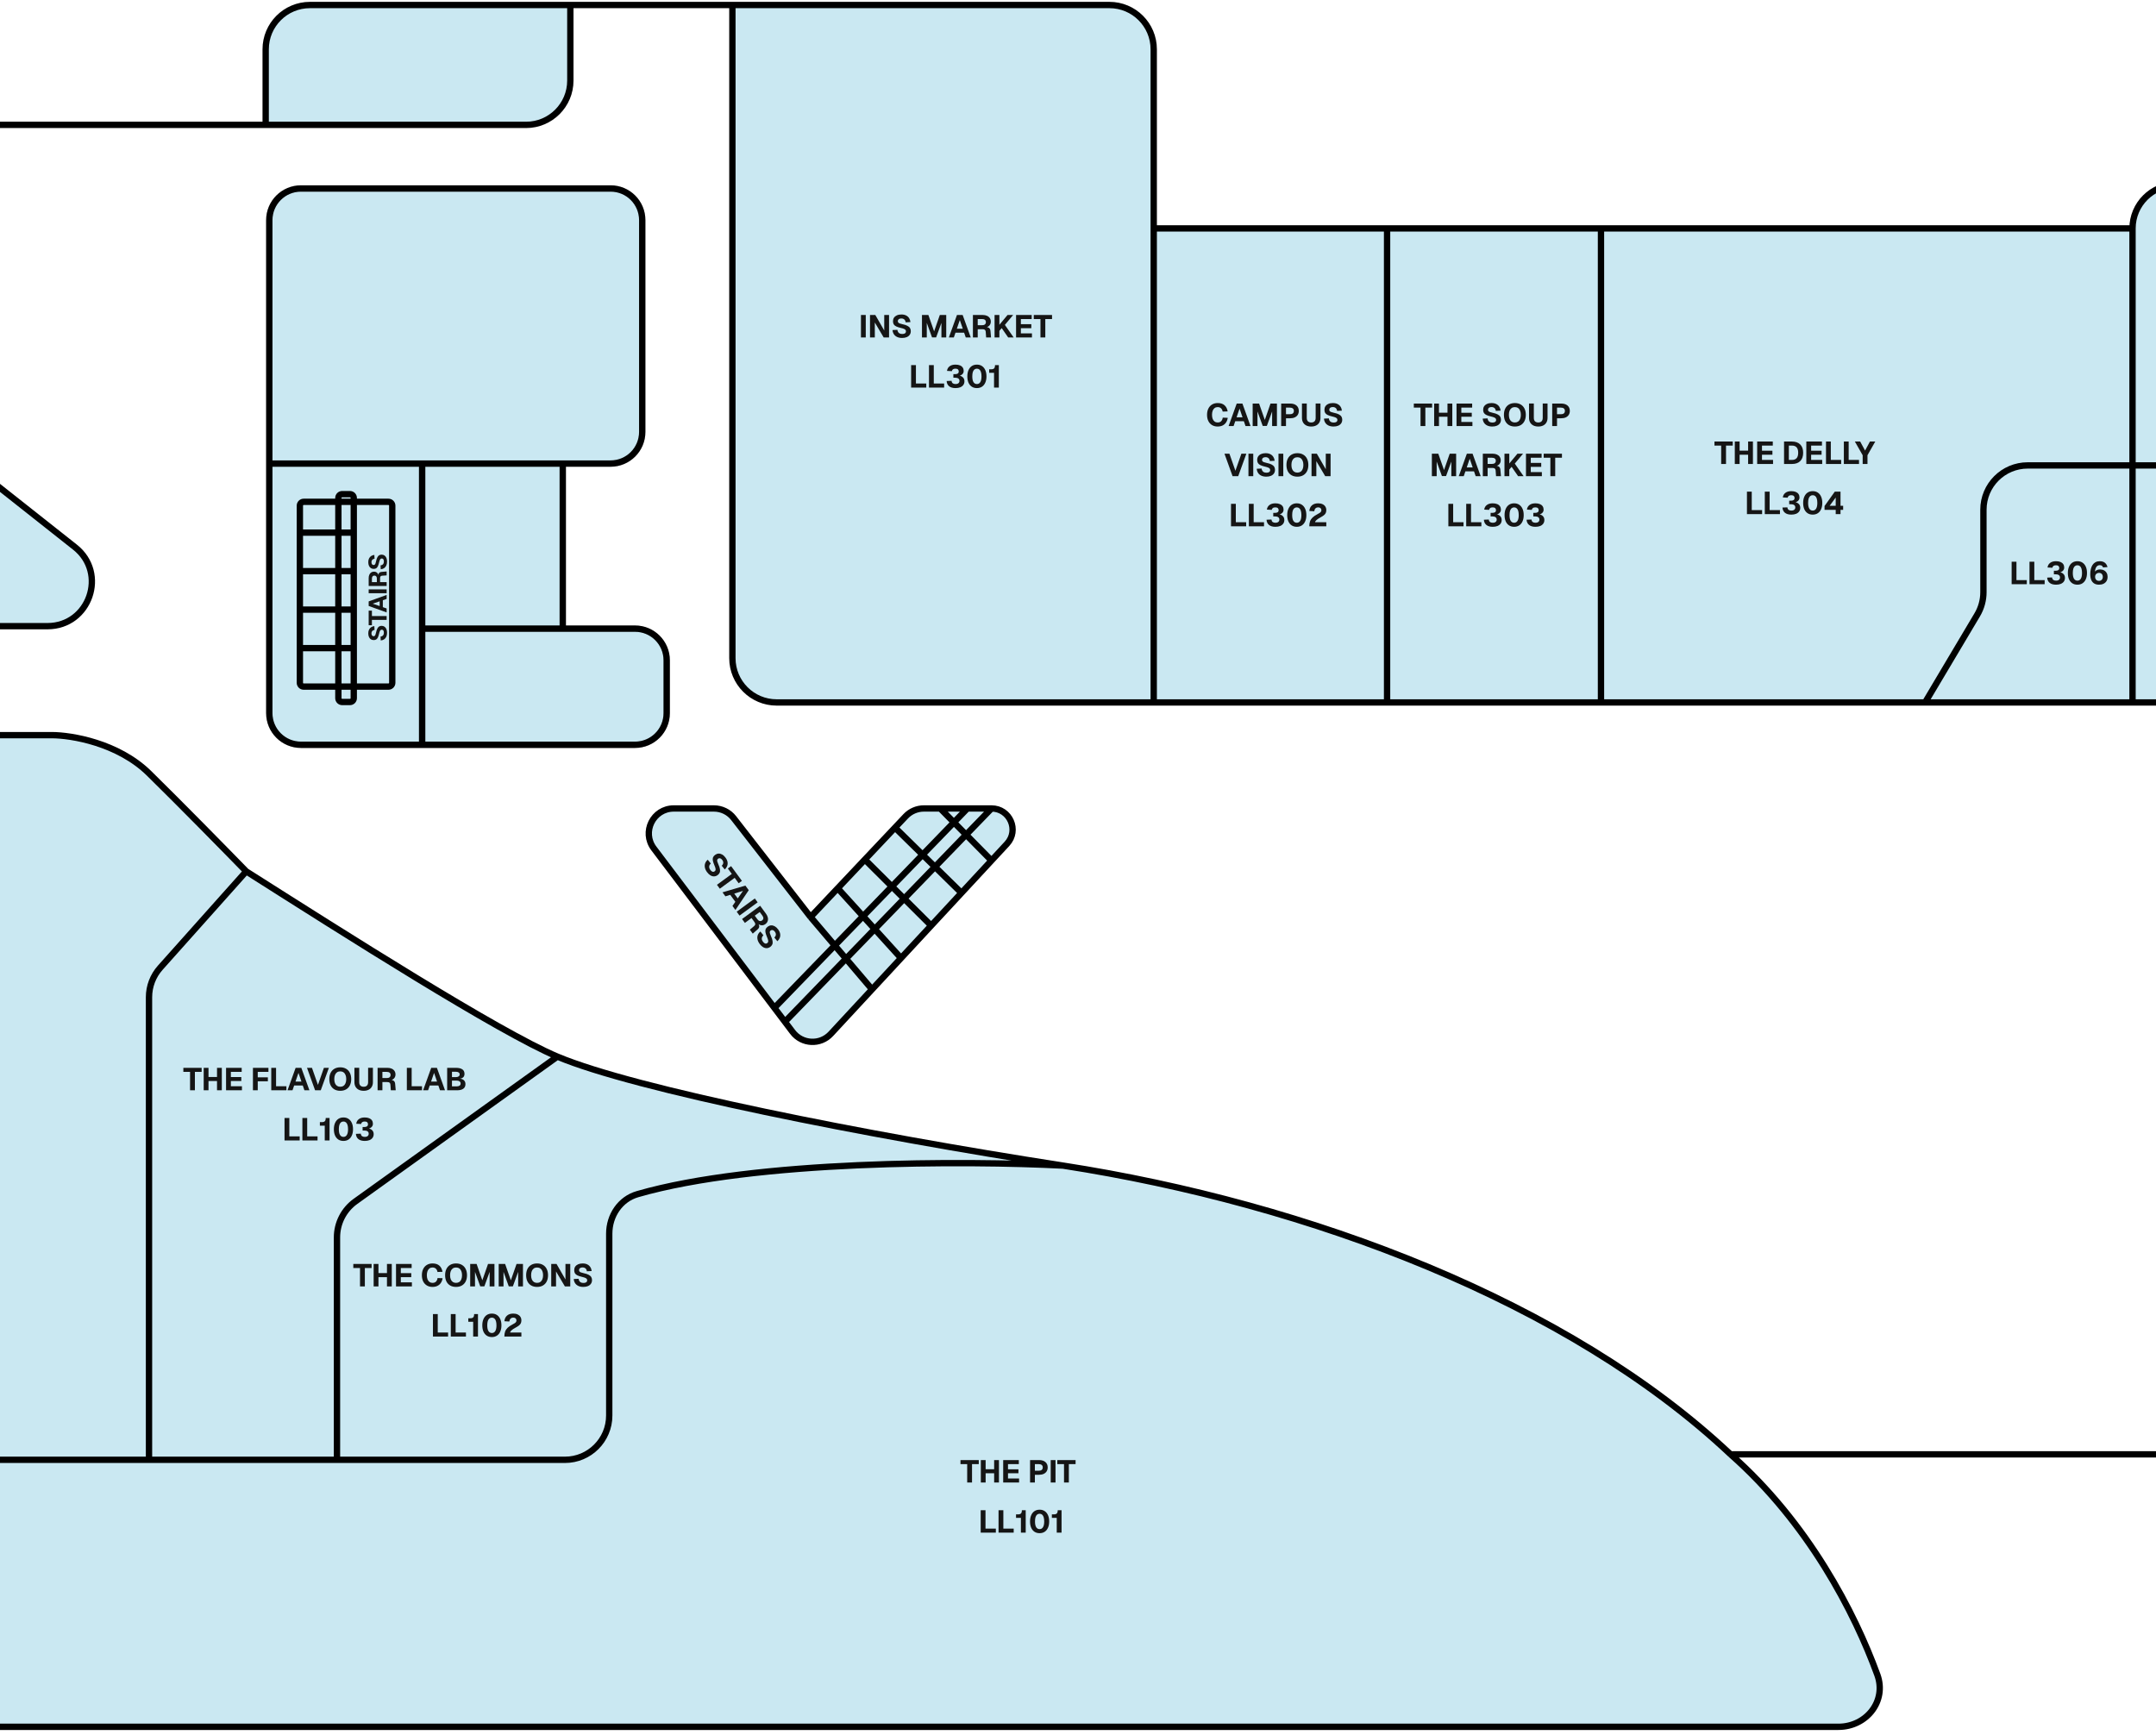 <svg width="430" height="346" viewBox="0 0 430 346" fill="none" xmlns="http://www.w3.org/2000/svg">
<path d="M366.654 344.43H-64.874C-69.752 344.43 -73.707 340.475 -73.707 335.597V307.478V146.632V124.895V57.282C-73.707 49.899 -65.187 45.774 -59.396 50.353L14.952 109.133C21.522 114.328 17.849 124.895 9.474 124.895H-73.707V146.632H10.325C14.204 146.632 23.512 148.153 29.718 154.239C35.923 160.325 45.231 169.817 49.11 173.802L49.929 174.322C69.365 186.667 99.692 205.931 111.164 210.753C126.678 217.274 172.503 226.372 212.003 232.489C261.13 240.097 312.842 259.659 345.163 290.089H440.722C442.478 290.089 444.194 290.613 445.652 291.593L482.2 316.173C487.372 237.923 593.382 217.274 642.509 270.527V205.319H608.896H575.077C574.476 205.319 573.99 204.832 573.99 204.232H546.624C541.746 204.232 537.791 200.277 537.791 195.399V190.242C537.791 185.364 541.746 181.409 546.624 181.409H573.99C573.99 178.408 576.423 175.975 579.424 175.975H608.896H654.144V140.111H527.449H499.007H461.515H425.317H383.947H319.306H276.644H230.103H154.903C150.025 140.111 146.07 136.156 146.07 131.278V1H113.75V16.077C113.75 20.955 109.795 24.91 104.917 24.91H52.988V9.833C52.988 4.955 56.943 1 61.821 1H113.75H146.07H221.27C226.148 1 230.103 4.955 230.103 9.833V45.559H276.644H319.306H425.317C425.317 40.757 429.209 36.864 434.011 36.864H490.174C495.052 36.864 499.007 40.819 499.007 45.698V46.646H527.449H645.311C650.189 46.646 654.144 50.6 654.144 55.479V140.111V175.975H671.167C676.045 175.975 680 179.93 680 184.808V196.486C680 201.364 676.045 205.319 671.167 205.319H642.509V270.527V307.34C642.509 312.218 638.554 316.173 633.676 316.173H482.2L445.652 291.593C444.194 290.613 442.478 290.089 440.722 290.089H345.163C360.667 303.775 369.877 321.572 374.424 334.052C376.339 339.306 372.246 344.43 366.654 344.43Z" fill="#CAE8F2"/>
<path d="M-75 24.91H52.988M345.163 290.089C360.667 303.775 369.877 321.572 374.424 334.052C376.339 339.306 372.246 344.43 366.654 344.43H-64.874C-69.752 344.43 -73.707 340.475 -73.707 335.597V307.478M345.163 290.089H440.722C442.478 290.089 444.194 290.613 445.652 291.593L482.2 316.173M345.163 290.089C312.842 259.659 261.13 240.097 212.003 232.489M52.988 24.91V9.833C52.988 4.955 56.943 1 61.821 1H113.75M52.988 24.91H104.917C109.795 24.91 113.75 20.955 113.75 16.077V1M230.103 45.559V9.833C230.103 4.955 226.148 1 221.27 1H146.07M230.103 45.559V140.111M230.103 45.559H276.644M425.317 45.559H319.306M425.317 45.559V92.835M425.317 45.559C425.317 40.757 429.209 36.864 434.011 36.864H490.174C495.052 36.864 499.007 40.819 499.007 45.698V46.646M499.007 46.646H527.449M499.007 46.646V95.552M654.144 175.975H671.167C676.045 175.975 680 179.93 680 184.808V196.486C680 201.364 676.045 205.319 671.167 205.319H642.509M654.144 175.975V140.111M654.144 175.975H608.896M642.509 205.319V270.527M642.509 205.319H608.896M482.2 316.173H633.676C638.554 316.173 642.509 312.218 642.509 307.34V270.527M482.2 316.173C487.372 237.923 593.382 217.274 642.509 270.527M113.75 1H146.07M-73.707 146.632H10.325C14.204 146.632 23.512 148.153 29.718 154.239C35.923 160.325 45.231 169.817 49.11 173.802M-73.707 146.632V307.478M-73.707 146.632V124.895M49.11 173.802C68.502 186.119 99.529 205.862 111.164 210.753M49.11 173.802L31.959 193.025C30.515 194.643 29.718 196.736 29.718 198.905V291.176M111.164 210.753C126.678 217.274 172.503 226.372 212.003 232.489M111.164 210.753L70.895 239.627C68.581 241.286 67.209 243.959 67.209 246.806V291.176M212.003 232.489C192.567 231.489 150.639 231.409 127.155 238.183C123.685 239.184 121.507 242.464 121.507 246.075V282.343C121.507 287.222 117.552 291.176 112.674 291.176H67.209M-73.707 307.478H-40.488C-35.987 307.478 -32.337 303.829 -32.337 299.327C-32.337 294.826 -28.688 291.176 -24.186 291.176H29.718M29.718 291.176H67.209M-73.707 124.895H9.474C17.849 124.895 21.522 114.328 14.952 109.133L-59.396 50.353C-65.187 45.774 -73.707 49.899 -73.707 57.282V124.895ZM146.07 1V131.278C146.07 136.156 150.025 140.111 154.903 140.111H230.103M654.144 140.111V55.479C654.144 50.6 650.189 46.646 645.311 46.646H527.449M654.144 140.111H527.449M230.103 140.111H276.644M276.644 45.559V140.111M276.644 45.559H319.306M276.644 140.111H319.306M319.306 45.559V140.111M319.306 140.111H383.947M425.317 140.111V92.835M425.317 140.111H383.947M425.317 140.111H461.515M425.317 92.835H404.415C399.537 92.835 395.582 96.79 395.582 101.668V118.12C395.582 119.709 395.153 121.269 394.341 122.635L383.947 140.111M425.317 92.835H461.515M461.515 92.835V88.083C461.515 83.204 465.47 79.25 470.348 79.25H499.007M461.515 92.835V140.111M499.007 140.111H461.515M499.007 140.111H527.449M499.007 140.111V95.552M527.449 46.646V95.552M527.449 140.111V95.552M499.007 95.552H527.449M573.99 181.409H546.624C541.746 181.409 537.791 185.364 537.791 190.242V195.399C537.791 200.277 541.746 204.232 546.624 204.232H573.99M573.99 181.409V204.232M573.99 181.409C573.99 178.408 576.423 175.975 579.424 175.975H608.896M573.99 204.232C573.99 204.832 574.476 205.319 575.077 205.319H608.896M608.896 175.975V205.319M669.658 186.982V193.225C669.658 198.104 665.703 202.058 660.824 202.058H625.485C620.607 202.058 616.652 198.104 616.652 193.225V186.982C616.652 182.104 620.607 178.149 625.485 178.149H660.824C665.703 178.149 669.658 182.104 669.658 186.982Z" stroke="black" stroke-width="1.262"/>
<path d="M71.802 256.588V252.916H70.464V252.108H74.111V252.916H72.767V256.588H71.802ZM74.522 256.588V252.108H75.481V254.234L75.058 253.931H77.607L77.178 254.234V252.108H78.137V256.588H77.178V254.436L77.607 254.739H75.058L75.481 254.436V256.588H74.522ZM78.983 256.588V252.108H82.099V252.916H79.942V253.944H82.024V254.739H79.942V255.78H82.15V256.588H78.983ZM86.242 256.689C85.834 256.689 85.47 256.596 85.151 256.411C84.835 256.226 84.587 255.959 84.406 255.61C84.23 255.261 84.141 254.842 84.141 254.354C84.141 253.879 84.227 253.467 84.4 253.118C84.572 252.764 84.818 252.491 85.138 252.297C85.458 252.104 85.832 252.007 86.261 252.007C86.846 252.007 87.3 252.152 87.624 252.442C87.952 252.728 88.162 253.139 88.255 253.673L87.258 253.711C87.207 253.429 87.098 253.21 86.93 253.054C86.762 252.895 86.539 252.815 86.261 252.815C86.021 252.815 85.817 252.878 85.649 253.004C85.481 253.13 85.353 253.309 85.264 253.54C85.176 253.772 85.132 254.043 85.132 254.354C85.132 254.67 85.176 254.943 85.264 255.174C85.357 255.401 85.487 255.576 85.655 255.698C85.824 255.82 86.023 255.881 86.255 255.881C86.558 255.881 86.791 255.797 86.955 255.629C87.123 255.456 87.228 255.219 87.271 254.916L88.274 254.954C88.215 255.319 88.099 255.631 87.927 255.887C87.754 256.144 87.527 256.342 87.245 256.48C86.968 256.619 86.633 256.689 86.242 256.689ZM90.958 256.689C90.503 256.689 90.112 256.594 89.784 256.405C89.46 256.215 89.21 255.946 89.033 255.597C88.861 255.248 88.775 254.834 88.775 254.354C88.775 253.875 88.861 253.46 89.033 253.111C89.21 252.758 89.46 252.487 89.784 252.297C90.112 252.104 90.503 252.007 90.958 252.007C91.412 252.007 91.801 252.104 92.125 252.297C92.453 252.487 92.703 252.758 92.876 253.111C93.052 253.46 93.141 253.875 93.141 254.354C93.141 254.834 93.052 255.248 92.876 255.597C92.703 255.946 92.453 256.215 92.125 256.405C91.801 256.594 91.412 256.689 90.958 256.689ZM90.951 255.881C91.204 255.881 91.418 255.822 91.595 255.704C91.776 255.582 91.912 255.408 92.005 255.181C92.102 254.954 92.15 254.678 92.15 254.354C92.15 254.03 92.102 253.755 92.005 253.528C91.912 253.296 91.776 253.12 91.595 252.998C91.418 252.876 91.204 252.815 90.951 252.815C90.703 252.815 90.491 252.876 90.314 252.998C90.137 253.12 90.001 253.296 89.904 253.528C89.811 253.755 89.765 254.03 89.765 254.354C89.765 254.678 89.811 254.954 89.904 255.181C90.001 255.408 90.137 255.582 90.314 255.704C90.495 255.822 90.707 255.881 90.951 255.881ZM93.776 256.588V252.108H95.057L96.199 255.37L97.335 252.108H98.615V256.588H97.656V253.685L96.603 256.575H95.783L94.735 253.685V256.588H93.776ZM99.463 256.588V252.108H100.744L101.886 255.37L103.022 252.108H104.303V256.588H103.344V253.685L102.29 256.575H101.47L100.422 253.685V256.588H99.463ZM107.119 256.689C106.665 256.689 106.274 256.594 105.946 256.405C105.622 256.215 105.371 255.946 105.195 255.597C105.022 255.248 104.936 254.834 104.936 254.354C104.936 253.875 105.022 253.46 105.195 253.111C105.371 252.758 105.622 252.487 105.946 252.297C106.274 252.104 106.665 252.007 107.119 252.007C107.573 252.007 107.962 252.104 108.286 252.297C108.614 252.487 108.865 252.758 109.037 253.111C109.214 253.46 109.302 253.875 109.302 254.354C109.302 254.834 109.214 255.248 109.037 255.597C108.865 255.946 108.614 256.215 108.286 256.405C107.962 256.594 107.573 256.689 107.119 256.689ZM107.113 255.881C107.365 255.881 107.58 255.822 107.756 255.704C107.937 255.582 108.074 255.408 108.166 255.181C108.263 254.954 108.312 254.678 108.312 254.354C108.312 254.03 108.263 253.755 108.166 253.528C108.074 253.296 107.937 253.12 107.756 252.998C107.58 252.876 107.365 252.815 107.113 252.815C106.865 252.815 106.652 252.876 106.476 252.998C106.299 253.12 106.162 253.296 106.065 253.528C105.973 253.755 105.927 254.03 105.927 254.354C105.927 254.678 105.973 254.954 106.065 255.181C106.162 255.408 106.299 255.582 106.476 255.704C106.656 255.822 106.869 255.881 107.113 255.881ZM109.938 256.588V252.108H110.998L112.777 255.2V252.108H113.736V256.588H112.663L110.897 253.603V256.588H109.938ZM116.344 256.689C115.957 256.689 115.625 256.623 115.347 256.493C115.07 256.363 114.853 256.18 114.697 255.944C114.542 255.709 114.453 255.431 114.432 255.111L115.398 255.067C115.423 255.244 115.473 255.395 115.549 255.521C115.629 255.643 115.734 255.736 115.865 255.799C115.999 255.862 116.163 255.894 116.357 255.894C116.517 255.894 116.651 255.875 116.76 255.837C116.874 255.799 116.96 255.742 117.019 255.666C117.078 255.587 117.108 255.49 117.108 255.376C117.108 255.271 117.082 255.181 117.032 255.105C116.981 255.025 116.885 254.954 116.742 254.89C116.599 254.823 116.388 254.758 116.111 254.695C115.728 254.607 115.419 254.508 115.183 254.398C114.952 254.289 114.784 254.152 114.678 253.988C114.573 253.82 114.521 253.61 114.521 253.357C114.521 253.088 114.586 252.853 114.716 252.651C114.851 252.449 115.044 252.291 115.297 252.177C115.549 252.064 115.85 252.007 116.199 252.007C116.569 252.007 116.882 252.072 117.139 252.203C117.396 252.333 117.595 252.512 117.738 252.739C117.886 252.966 117.974 253.227 118.003 253.521L117.044 253.572C117.032 253.416 116.99 253.282 116.918 253.168C116.847 253.05 116.75 252.96 116.628 252.897C116.506 252.834 116.359 252.802 116.186 252.802C115.968 252.802 115.795 252.85 115.669 252.947C115.547 253.044 115.486 253.17 115.486 253.326C115.486 253.435 115.513 253.528 115.568 253.603C115.627 253.675 115.722 253.738 115.852 253.793C115.987 253.847 116.176 253.9 116.42 253.95C116.836 254.034 117.164 254.142 117.404 254.272C117.648 254.398 117.82 254.55 117.921 254.726C118.022 254.903 118.073 255.105 118.073 255.332C118.073 255.61 118.001 255.852 117.858 256.058C117.72 256.26 117.52 256.415 117.259 256.525C117.002 256.634 116.697 256.689 116.344 256.689ZM86.349 266.588V262.108H87.308V266.329L86.778 265.78H89.371V266.588H86.349ZM89.91 266.588V262.108H90.869V266.329L90.339 265.78H92.932V266.588H89.91ZM94.37 266.588V263.641H93.398V262.941H93.783C93.968 262.941 94.117 262.916 94.231 262.865C94.349 262.81 94.433 262.724 94.483 262.606C94.538 262.484 94.565 262.318 94.565 262.108H95.329V266.588H94.37ZM98.102 266.689C97.707 266.689 97.366 266.596 97.08 266.411C96.794 266.222 96.573 265.953 96.418 265.603C96.266 265.254 96.191 264.838 96.191 264.354C96.191 263.87 96.268 263.454 96.424 263.105C96.58 262.752 96.798 262.48 97.08 262.291C97.366 262.102 97.707 262.007 98.102 262.007C98.493 262.007 98.83 262.102 99.112 262.291C99.398 262.48 99.619 262.752 99.774 263.105C99.93 263.454 100.008 263.87 100.008 264.354C100.008 264.834 99.93 265.248 99.774 265.597C99.623 265.946 99.404 266.215 99.118 266.405C98.832 266.594 98.493 266.689 98.102 266.689ZM98.102 265.881C98.397 265.881 98.622 265.753 98.777 265.496C98.937 265.24 99.017 264.859 99.017 264.354C99.017 264.013 98.981 263.73 98.91 263.502C98.843 263.275 98.74 263.105 98.601 262.991C98.466 262.874 98.3 262.815 98.102 262.815C97.9 262.815 97.73 262.874 97.591 262.991C97.457 263.105 97.354 263.275 97.282 263.502C97.215 263.73 97.181 264.013 97.181 264.354C97.181 264.859 97.259 265.24 97.415 265.496C97.575 265.753 97.804 265.881 98.102 265.881ZM100.592 266.588C100.592 266.205 100.642 265.873 100.743 265.591C100.848 265.309 101.016 265.057 101.248 264.834C101.483 264.611 101.795 264.398 102.181 264.196C102.388 264.091 102.55 263.999 102.667 263.919C102.789 263.835 102.876 263.751 102.926 263.666C102.976 263.582 103.002 263.483 103.002 263.37C103.002 263.261 102.976 263.166 102.926 263.086C102.88 263.002 102.81 262.937 102.718 262.89C102.625 262.84 102.51 262.815 102.371 262.815C102.144 262.815 101.963 262.882 101.828 263.017C101.698 263.147 101.616 263.338 101.582 263.591L100.598 263.534C100.64 263.059 100.812 262.686 101.115 262.417C101.422 262.144 101.837 262.007 102.358 262.007C102.703 262.007 102.995 262.064 103.235 262.177C103.479 262.291 103.664 262.449 103.79 262.651C103.921 262.853 103.986 263.088 103.986 263.357C103.986 263.593 103.946 263.791 103.866 263.95C103.79 264.11 103.666 264.257 103.494 264.392C103.321 264.527 103.094 264.67 102.812 264.821C102.451 265.015 102.184 265.193 102.011 265.357C101.839 265.517 101.746 265.658 101.734 265.78H103.986V266.588H100.592Z" fill="#151515"/>
<path d="M37.906 217.47V213.798H36.569V212.99H40.215V213.798H38.871V217.47H37.906ZM40.626 217.47V212.99H41.585V215.116L41.162 214.813H43.711L43.282 215.116V212.99H44.241V217.47H43.282V215.318L43.711 215.621H41.162L41.585 215.318V217.47H40.626ZM45.087 217.47V212.99H48.204V213.798H46.046V214.826H48.128V215.621H46.046V216.662H48.254V217.47H45.087ZM50.447 217.47V212.99H53.539V213.798H50.876L51.406 213.249V215.299L50.876 214.883H53.425V215.678H50.876L51.406 215.261V217.47H50.447ZM54.101 217.47V212.99H55.06V217.211L54.53 216.662H57.123V217.47H54.101ZM57.346 217.47L58.961 212.99H60.097L61.712 217.47H60.715L60.387 216.517H58.665L58.337 217.47H57.346ZM58.936 215.728H60.122L59.529 214L58.936 215.728ZM62.843 217.47L61.228 212.99H62.218L63.411 216.391L64.603 212.99H65.594L63.972 217.47H62.843ZM67.863 217.571C67.409 217.571 67.017 217.476 66.689 217.287C66.365 217.097 66.115 216.828 65.939 216.479C65.766 216.13 65.68 215.716 65.68 215.236C65.68 214.757 65.766 214.342 65.939 213.993C66.115 213.64 66.365 213.369 66.689 213.179C67.017 212.986 67.409 212.889 67.863 212.889C68.317 212.889 68.706 212.986 69.03 213.179C69.358 213.369 69.609 213.64 69.781 213.993C69.958 214.342 70.046 214.757 70.046 215.236C70.046 215.716 69.958 216.13 69.781 216.479C69.609 216.828 69.358 217.097 69.03 217.287C68.706 217.476 68.317 217.571 67.863 217.571ZM67.857 216.763C68.109 216.763 68.323 216.704 68.5 216.586C68.681 216.464 68.818 216.29 68.91 216.063C69.007 215.836 69.055 215.56 69.055 215.236C69.055 214.912 69.007 214.637 68.91 214.41C68.818 214.178 68.681 214.002 68.5 213.88C68.323 213.758 68.109 213.697 67.857 213.697C67.608 213.697 67.396 213.758 67.219 213.88C67.043 214.002 66.906 214.178 66.809 214.41C66.717 214.637 66.67 214.912 66.67 215.236C66.67 215.56 66.717 215.836 66.809 216.063C66.906 216.29 67.043 216.464 67.219 216.586C67.4 216.704 67.613 216.763 67.857 216.763ZM72.534 217.571C72.156 217.571 71.828 217.501 71.55 217.362C71.276 217.224 71.064 217.026 70.913 216.769C70.761 216.509 70.686 216.204 70.686 215.855V212.984H71.644V215.855C71.644 216.145 71.72 216.37 71.872 216.53C72.027 216.685 72.248 216.763 72.534 216.763C72.82 216.763 73.039 216.685 73.19 216.53C73.342 216.37 73.417 216.145 73.417 215.855V212.984H74.376V215.855C74.376 216.204 74.301 216.509 74.149 216.769C74.002 217.026 73.79 217.224 73.512 217.362C73.234 217.501 72.909 217.571 72.534 217.571ZM75.309 217.47V212.99H77.271C77.599 212.99 77.883 213.045 78.123 213.154C78.367 213.264 78.554 213.419 78.684 213.621C78.815 213.819 78.88 214.054 78.88 214.328C78.88 214.534 78.836 214.717 78.747 214.877C78.663 215.036 78.546 215.167 78.394 215.268C78.247 215.369 78.076 215.432 77.883 215.457L77.864 215.4C78.163 215.4 78.39 215.465 78.546 215.596C78.701 215.722 78.789 215.918 78.811 216.183L78.924 217.47H77.946L77.864 216.334C77.851 216.162 77.797 216.035 77.7 215.955C77.608 215.871 77.448 215.829 77.221 215.829H76.268V217.47H75.309ZM76.268 215.028H77.164C77.395 215.028 77.574 214.975 77.7 214.87C77.83 214.761 77.896 214.607 77.896 214.41C77.896 214.208 77.83 214.056 77.7 213.955C77.57 213.85 77.38 213.798 77.132 213.798H76.268V215.028ZM81.144 217.47V212.99H82.103V217.211L81.573 216.662H84.166V217.47H81.144ZM84.389 217.47L86.004 212.99H87.14L88.755 217.47H87.758L87.43 216.517H85.707L85.379 217.47H84.389ZM85.979 215.728H87.165L86.572 214L85.979 215.728ZM89.184 217.47V212.99H90.926C91.481 212.99 91.906 213.089 92.2 213.287C92.495 213.48 92.642 213.787 92.642 214.208C92.642 214.393 92.604 214.555 92.528 214.694C92.453 214.828 92.341 214.935 92.194 215.015C92.051 215.095 91.876 215.144 91.67 215.161V215.148C92.045 215.173 92.331 215.282 92.528 215.476C92.73 215.665 92.831 215.918 92.831 216.233C92.831 216.65 92.684 216.961 92.389 217.167C92.099 217.369 91.683 217.47 91.14 217.47H89.184ZM90.143 216.687H91.096C91.328 216.687 91.513 216.641 91.651 216.549C91.794 216.452 91.866 216.309 91.866 216.12C91.866 215.93 91.794 215.787 91.651 215.69C91.513 215.59 91.328 215.539 91.096 215.539H90.143V216.687ZM90.143 214.845H90.9C91.136 214.845 91.323 214.799 91.462 214.706C91.605 214.614 91.677 214.481 91.677 214.309C91.677 214.124 91.607 213.989 91.468 213.905C91.334 213.817 91.144 213.772 90.9 213.772H90.143V214.845ZM56.747 227.47V222.99H57.706V227.211L57.176 226.662H59.77V227.47H56.747ZM60.309 227.47V222.99H61.268V227.211L60.738 226.662H63.331V227.47H60.309ZM64.769 227.47V224.523H63.797V223.823H64.182C64.367 223.823 64.516 223.798 64.63 223.747C64.748 223.693 64.832 223.606 64.882 223.489C64.937 223.367 64.964 223.2 64.964 222.99H65.728V227.47H64.769ZM68.501 227.571C68.106 227.571 67.765 227.478 67.479 227.293C67.193 227.104 66.972 226.835 66.817 226.485C66.665 226.136 66.589 225.72 66.589 225.236C66.589 224.753 66.667 224.336 66.823 223.987C66.978 223.634 67.197 223.362 67.479 223.173C67.765 222.984 68.106 222.889 68.501 222.889C68.892 222.889 69.229 222.984 69.511 223.173C69.797 223.362 70.017 223.634 70.173 223.987C70.329 224.336 70.407 224.753 70.407 225.236C70.407 225.716 70.329 226.13 70.173 226.479C70.022 226.828 69.803 227.097 69.517 227.287C69.231 227.476 68.892 227.571 68.501 227.571ZM68.501 226.763C68.796 226.763 69.021 226.635 69.176 226.378C69.336 226.122 69.416 225.741 69.416 225.236C69.416 224.896 69.38 224.612 69.309 224.384C69.241 224.157 69.138 223.987 69 223.873C68.865 223.756 68.699 223.697 68.501 223.697C68.299 223.697 68.129 223.756 67.99 223.873C67.856 223.987 67.752 224.157 67.681 224.384C67.614 224.612 67.58 224.896 67.58 225.236C67.58 225.741 67.658 226.122 67.813 226.378C67.973 226.635 68.203 226.763 68.501 226.763ZM72.749 227.571C72.194 227.571 71.764 227.444 71.462 227.192C71.163 226.936 71.003 226.591 70.982 226.157L71.96 226.12C71.981 226.342 72.059 226.507 72.194 226.612C72.332 226.713 72.517 226.763 72.749 226.763C72.9 226.763 73.035 226.742 73.153 226.7C73.27 226.654 73.363 226.584 73.43 226.492C73.502 226.399 73.537 226.284 73.537 226.145C73.537 225.93 73.464 225.77 73.317 225.665C73.169 225.556 72.969 225.501 72.717 225.501H72.32V224.788H72.717C72.911 224.788 73.07 224.748 73.197 224.668C73.327 224.584 73.392 224.443 73.392 224.246C73.392 224.077 73.34 223.945 73.234 223.848C73.129 223.747 72.963 223.697 72.736 223.697C72.509 223.697 72.339 223.743 72.225 223.836C72.112 223.928 72.042 224.048 72.017 224.195L71.052 224.145C71.094 223.766 71.26 223.463 71.55 223.236C71.844 223.005 72.24 222.889 72.736 222.889C73.089 222.889 73.388 222.94 73.632 223.041C73.876 223.142 74.061 223.287 74.187 223.476C74.313 223.665 74.376 223.888 74.376 224.145C74.376 224.41 74.288 224.628 74.112 224.801C73.939 224.973 73.689 225.091 73.361 225.154V225.047C73.735 225.102 74.023 225.23 74.225 225.432C74.427 225.634 74.528 225.894 74.528 226.214C74.528 226.496 74.454 226.74 74.307 226.946C74.16 227.148 73.954 227.304 73.689 227.413C73.424 227.518 73.11 227.571 72.749 227.571Z" fill="#151515"/>
<path d="M192.9 295.706V292.034H191.562V291.226H195.209V292.034H193.865V295.706H192.9ZM195.619 295.706V291.226H196.578V293.352L196.156 293.049H198.705L198.276 293.352V291.226H199.235V295.706H198.276V293.554L198.705 293.857H196.156L196.578 293.554V295.706H195.619ZM200.08 295.706V291.226H203.197V292.034H201.039V293.062H203.121V293.857H201.039V294.898H203.248V295.706H200.08ZM205.441 295.706V291.226H207.233C207.771 291.226 208.192 291.356 208.494 291.617C208.801 291.878 208.955 292.235 208.955 292.69C208.955 292.988 208.886 293.249 208.747 293.472C208.612 293.691 208.415 293.861 208.154 293.983C207.897 294.101 207.59 294.16 207.233 294.16H206.4V295.706H205.441ZM206.4 293.352H207.176C207.428 293.352 207.624 293.298 207.763 293.188C207.901 293.075 207.971 292.908 207.971 292.69C207.971 292.475 207.901 292.313 207.763 292.204C207.628 292.09 207.432 292.034 207.176 292.034H206.4V293.352ZM209.557 295.706V291.226H210.516V295.706H209.557ZM212.21 295.706V292.034H210.872V291.226H214.519V292.034H213.175V295.706H212.21ZM195.592 305.706V301.226H196.551V305.447L196.021 304.898H198.614V305.706H195.592ZM199.153 305.706V301.226H200.112V305.447L199.582 304.898H202.175V305.706H199.153ZM203.613 305.706V302.759H202.641V302.059H203.026C203.211 302.059 203.36 302.034 203.474 301.983C203.592 301.928 203.676 301.842 203.726 301.724C203.781 301.602 203.808 301.436 203.808 301.226H204.572V305.706H203.613ZM207.345 305.807C206.95 305.807 206.609 305.714 206.323 305.529C206.037 305.34 205.816 305.07 205.661 304.721C205.509 304.372 205.434 303.956 205.434 303.472C205.434 302.988 205.511 302.572 205.667 302.223C205.823 301.869 206.041 301.598 206.323 301.409C206.609 301.22 206.95 301.125 207.345 301.125C207.737 301.125 208.073 301.22 208.355 301.409C208.641 301.598 208.862 301.869 209.017 302.223C209.173 302.572 209.251 302.988 209.251 303.472C209.251 303.952 209.173 304.366 209.017 304.715C208.866 305.064 208.647 305.333 208.361 305.523C208.075 305.712 207.737 305.807 207.345 305.807ZM207.345 304.999C207.64 304.999 207.865 304.871 208.02 304.614C208.18 304.357 208.26 303.977 208.26 303.472C208.26 303.131 208.224 302.847 208.153 302.62C208.086 302.393 207.983 302.223 207.844 302.109C207.709 301.991 207.543 301.933 207.345 301.933C207.143 301.933 206.973 301.991 206.834 302.109C206.7 302.223 206.597 302.393 206.525 302.62C206.458 302.847 206.424 303.131 206.424 303.472C206.424 303.977 206.502 304.357 206.658 304.614C206.817 304.871 207.047 304.999 207.345 304.999ZM210.76 305.706V302.759H209.788V302.059H210.173C210.358 302.059 210.508 302.034 210.621 301.983C210.739 301.928 210.823 301.842 210.874 301.724C210.928 301.602 210.956 301.436 210.956 301.226H211.719V305.706H210.76Z" fill="#151515"/>
<path d="M171.712 67.308V62.828H172.671V67.308H171.712ZM173.517 67.308V62.828H174.577L176.356 65.92V62.828H177.315V67.308H176.243L174.476 64.323V67.308H173.517ZM179.923 67.409C179.536 67.409 179.204 67.343 178.926 67.213C178.649 67.083 178.432 66.9 178.277 66.664C178.121 66.428 178.033 66.151 178.012 65.831L178.977 65.787C179.002 65.964 179.053 66.115 179.128 66.241C179.208 66.363 179.313 66.456 179.444 66.519C179.578 66.582 179.742 66.614 179.936 66.614C180.096 66.614 180.23 66.595 180.34 66.557C180.453 66.519 180.539 66.462 180.598 66.386C180.657 66.306 180.687 66.21 180.687 66.096C180.687 65.991 180.661 65.901 180.611 65.825C180.561 65.745 180.464 65.674 180.321 65.61C180.178 65.543 179.967 65.478 179.69 65.415C179.307 65.326 178.998 65.228 178.762 65.118C178.531 65.009 178.363 64.872 178.258 64.708C178.152 64.54 178.1 64.33 178.1 64.077C178.1 63.808 178.165 63.572 178.295 63.371C178.43 63.169 178.624 63.011 178.876 62.897C179.128 62.784 179.429 62.727 179.778 62.727C180.148 62.727 180.462 62.792 180.718 62.923C180.975 63.053 181.175 63.232 181.318 63.459C181.465 63.686 181.553 63.947 181.583 64.241L180.624 64.292C180.611 64.136 180.569 64.001 180.497 63.888C180.426 63.77 180.329 63.68 180.207 63.617C180.085 63.554 179.938 63.522 179.766 63.522C179.547 63.522 179.374 63.57 179.248 63.667C179.126 63.764 179.065 63.89 179.065 64.046C179.065 64.155 179.093 64.248 179.147 64.323C179.206 64.395 179.301 64.458 179.431 64.513C179.566 64.567 179.755 64.62 179.999 64.67C180.415 64.754 180.743 64.862 180.983 64.992C181.227 65.118 181.4 65.27 181.501 65.446C181.602 65.623 181.652 65.825 181.652 66.052C181.652 66.33 181.581 66.572 181.438 66.778C181.299 66.98 181.099 67.135 180.838 67.245C180.582 67.354 180.277 67.409 179.923 67.409ZM183.88 67.308V62.828H185.161L186.303 66.09L187.439 62.828H188.72V67.308H187.761V64.405L186.707 67.295H185.887L184.84 64.405V67.308H183.88ZM189.245 67.308L190.86 62.828H191.996L193.611 67.308H192.614L192.286 66.355H190.564L190.236 67.308H189.245ZM190.835 65.566H192.021L191.428 63.837L190.835 65.566ZM194.041 67.308V62.828H196.003C196.331 62.828 196.615 62.883 196.855 62.992C197.099 63.101 197.286 63.257 197.416 63.459C197.547 63.657 197.612 63.892 197.612 64.166C197.612 64.372 197.568 64.555 197.479 64.715C197.395 64.874 197.277 65.005 197.126 65.106C196.979 65.207 196.808 65.27 196.615 65.295L196.596 65.238C196.895 65.238 197.122 65.303 197.277 65.434C197.433 65.56 197.521 65.755 197.542 66.02L197.656 67.308H196.678L196.596 66.172C196.583 65.999 196.529 65.873 196.432 65.793C196.339 65.709 196.18 65.667 195.952 65.667H195V67.308H194.041ZM195 64.866H195.896C196.127 64.866 196.306 64.813 196.432 64.708C196.562 64.599 196.628 64.445 196.628 64.248C196.628 64.046 196.562 63.894 196.432 63.793C196.302 63.688 196.112 63.636 195.864 63.636H195V64.866ZM198.36 67.308V62.828H199.319V64.784L200.947 62.828H202.064L200.417 64.803L202.164 67.308H201.073L199.786 65.446L199.319 65.989V67.308H198.36ZM202.648 67.308V62.828H205.765V63.636H203.607V64.664H205.689V65.459H203.607V66.5H205.816V67.308H202.648ZM207.513 67.308V63.636H206.176V62.828H209.822V63.636H208.479V67.308H207.513ZM181.718 77.308V72.828H182.677V77.049L182.147 76.5H184.74V77.308H181.718ZM185.279 77.308V72.828H186.238V77.049L185.708 76.5H188.301V77.308H185.279ZM190.572 77.409C190.017 77.409 189.588 77.282 189.285 77.03C188.986 76.773 188.826 76.428 188.805 75.995L189.783 75.957C189.804 76.18 189.882 76.344 190.017 76.45C190.155 76.55 190.341 76.601 190.572 76.601C190.723 76.601 190.858 76.58 190.976 76.538C191.093 76.492 191.186 76.422 191.253 76.33C191.325 76.237 191.361 76.121 191.361 75.983C191.361 75.768 191.287 75.608 191.14 75.503C190.992 75.394 190.793 75.339 190.54 75.339H190.143V74.626H190.54C190.734 74.626 190.894 74.586 191.02 74.506C191.15 74.422 191.215 74.281 191.215 74.084C191.215 73.915 191.163 73.783 191.058 73.686C190.953 73.585 190.786 73.535 190.559 73.535C190.332 73.535 190.162 73.581 190.048 73.673C189.935 73.766 189.865 73.886 189.84 74.033L188.875 73.983C188.917 73.604 189.083 73.301 189.373 73.074C189.668 72.843 190.063 72.727 190.559 72.727C190.913 72.727 191.211 72.778 191.455 72.879C191.699 72.979 191.884 73.124 192.01 73.314C192.137 73.503 192.2 73.726 192.2 73.983C192.2 74.248 192.111 74.466 191.935 74.639C191.762 74.811 191.512 74.929 191.184 74.992V74.885C191.558 74.939 191.846 75.068 192.048 75.27C192.25 75.472 192.351 75.732 192.351 76.052C192.351 76.334 192.277 76.578 192.13 76.784C191.983 76.986 191.777 77.141 191.512 77.251C191.247 77.356 190.934 77.409 190.572 77.409ZM194.839 77.409C194.444 77.409 194.103 77.316 193.817 77.131C193.531 76.942 193.31 76.672 193.155 76.323C193.003 75.974 192.928 75.558 192.928 75.074C192.928 74.59 193.006 74.174 193.161 73.825C193.317 73.472 193.535 73.2 193.817 73.011C194.103 72.822 194.444 72.727 194.839 72.727C195.231 72.727 195.567 72.822 195.849 73.011C196.135 73.2 196.356 73.472 196.511 73.825C196.667 74.174 196.745 74.59 196.745 75.074C196.745 75.554 196.667 75.968 196.511 76.317C196.36 76.666 196.141 76.935 195.855 77.125C195.569 77.314 195.231 77.409 194.839 77.409ZM194.839 76.601C195.134 76.601 195.359 76.473 195.515 76.216C195.674 75.96 195.754 75.579 195.754 75.074C195.754 74.733 195.719 74.45 195.647 74.222C195.58 73.995 195.477 73.825 195.338 73.711C195.203 73.594 195.037 73.535 194.839 73.535C194.638 73.535 194.467 73.594 194.328 73.711C194.194 73.825 194.091 73.995 194.019 74.222C193.952 74.45 193.918 74.733 193.918 75.074C193.918 75.579 193.996 75.96 194.152 76.216C194.312 76.473 194.541 76.601 194.839 76.601ZM198.254 77.308V74.361H197.283V73.661H197.667C197.852 73.661 198.002 73.636 198.115 73.585C198.233 73.53 198.317 73.444 198.368 73.326C198.422 73.204 198.45 73.038 198.45 72.828H199.213V77.308H198.254Z" fill="#151515"/>
<path d="M242.838 85.075C242.43 85.075 242.066 84.982 241.746 84.797C241.431 84.612 241.183 84.345 241.002 83.996C240.825 83.647 240.737 83.228 240.737 82.74C240.737 82.265 240.823 81.853 240.995 81.504C241.168 81.15 241.414 80.877 241.734 80.683C242.053 80.49 242.428 80.393 242.857 80.393C243.441 80.393 243.896 80.538 244.22 80.829C244.548 81.115 244.758 81.525 244.85 82.059L243.854 82.097C243.803 81.815 243.694 81.596 243.526 81.441C243.357 81.281 243.134 81.201 242.857 81.201C242.617 81.201 242.413 81.264 242.245 81.39C242.076 81.516 241.948 81.695 241.86 81.927C241.772 82.158 241.727 82.429 241.727 82.74C241.727 83.056 241.772 83.329 241.86 83.561C241.952 83.788 242.083 83.962 242.251 84.084C242.419 84.206 242.619 84.267 242.85 84.267C243.153 84.267 243.387 84.183 243.551 84.015C243.719 83.842 243.824 83.605 243.866 83.302L244.869 83.34C244.811 83.706 244.695 84.017 244.522 84.273C244.35 84.53 244.123 84.728 243.841 84.867C243.563 85.005 243.229 85.075 242.838 85.075ZM245.04 84.974L246.655 80.494H247.791L249.406 84.974H248.409L248.081 84.021H246.359L246.031 84.974H245.04ZM246.63 83.233H247.816L247.223 81.504L246.63 83.233ZM249.836 84.974V80.494H251.117L252.259 83.756L253.394 80.494H254.675V84.974H253.716V82.072L252.662 84.961H251.842L250.795 82.072V84.974H249.836ZM255.523 84.974V80.494H257.315C257.853 80.494 258.274 80.625 258.577 80.885C258.884 81.146 259.037 81.504 259.037 81.958C259.037 82.257 258.968 82.517 258.829 82.74C258.694 82.959 258.497 83.129 258.236 83.251C257.979 83.369 257.672 83.428 257.315 83.428H256.482V84.974H255.523ZM256.482 82.621H257.258C257.51 82.621 257.706 82.566 257.845 82.457C257.984 82.343 258.053 82.177 258.053 81.958C258.053 81.743 257.984 81.582 257.845 81.472C257.71 81.359 257.515 81.302 257.258 81.302H256.482V82.621ZM261.516 85.075C261.137 85.075 260.809 85.005 260.532 84.867C260.258 84.728 260.046 84.53 259.894 84.273C259.743 84.013 259.667 83.708 259.667 83.359V80.488H260.626V83.359C260.626 83.649 260.702 83.874 260.853 84.034C261.009 84.189 261.23 84.267 261.516 84.267C261.802 84.267 262.021 84.189 262.172 84.034C262.324 83.874 262.399 83.649 262.399 83.359V80.488H263.358V83.359C263.358 83.708 263.283 84.013 263.131 84.273C262.984 84.53 262.772 84.728 262.494 84.867C262.216 85.005 261.89 85.075 261.516 85.075ZM265.971 85.075C265.584 85.075 265.252 85.01 264.974 84.879C264.697 84.749 264.48 84.566 264.324 84.33C264.169 84.095 264.08 83.817 264.059 83.498L265.025 83.453C265.05 83.63 265.1 83.781 265.176 83.908C265.256 84.03 265.361 84.122 265.492 84.185C265.626 84.248 265.79 84.28 265.984 84.28C266.144 84.28 266.278 84.261 266.388 84.223C266.501 84.185 266.587 84.128 266.646 84.053C266.705 83.973 266.735 83.876 266.735 83.763C266.735 83.657 266.709 83.567 266.659 83.491C266.608 83.411 266.512 83.34 266.369 83.277C266.226 83.209 266.015 83.144 265.738 83.081C265.355 82.993 265.046 82.894 264.81 82.784C264.579 82.675 264.411 82.538 264.305 82.374C264.2 82.206 264.148 81.996 264.148 81.743C264.148 81.474 264.213 81.239 264.343 81.037C264.478 80.835 264.671 80.677 264.924 80.564C265.176 80.45 265.477 80.393 265.826 80.393C266.196 80.393 266.51 80.459 266.766 80.589C267.023 80.719 267.222 80.898 267.365 81.125C267.513 81.352 267.601 81.613 267.63 81.907L266.671 81.958C266.659 81.802 266.617 81.668 266.545 81.554C266.474 81.436 266.377 81.346 266.255 81.283C266.133 81.22 265.986 81.188 265.813 81.188C265.595 81.188 265.422 81.237 265.296 81.333C265.174 81.43 265.113 81.556 265.113 81.712C265.113 81.821 265.14 81.914 265.195 81.99C265.254 82.061 265.349 82.124 265.479 82.179C265.614 82.234 265.803 82.286 266.047 82.337C266.463 82.421 266.791 82.528 267.031 82.658C267.275 82.784 267.448 82.936 267.548 83.113C267.649 83.289 267.7 83.491 267.7 83.718C267.7 83.996 267.628 84.238 267.485 84.444C267.347 84.646 267.147 84.801 266.886 84.911C266.629 85.02 266.324 85.075 265.971 85.075ZM245.827 94.974L244.212 90.494H245.202L246.395 93.895L247.587 90.494H248.578L246.956 94.974H245.827ZM248.995 94.974V90.494H249.954V94.974H248.995ZM252.561 95.075C252.174 95.075 251.841 95.01 251.564 94.879C251.286 94.749 251.07 94.566 250.914 94.33C250.758 94.095 250.67 93.817 250.649 93.498L251.614 93.453C251.64 93.63 251.69 93.781 251.766 93.908C251.846 94.03 251.951 94.122 252.081 94.185C252.216 94.248 252.38 94.28 252.573 94.28C252.733 94.28 252.868 94.261 252.977 94.223C253.091 94.185 253.177 94.128 253.236 94.053C253.295 93.973 253.324 93.876 253.324 93.763C253.324 93.657 253.299 93.567 253.248 93.491C253.198 93.411 253.101 93.34 252.958 93.277C252.815 93.209 252.605 93.144 252.327 93.081C251.945 92.993 251.635 92.894 251.4 92.784C251.168 92.675 251 92.538 250.895 92.374C250.79 92.206 250.737 91.996 250.737 91.743C250.737 91.474 250.803 91.239 250.933 91.037C251.068 90.835 251.261 90.677 251.513 90.564C251.766 90.45 252.066 90.393 252.416 90.393C252.786 90.393 253.099 90.459 253.356 90.589C253.612 90.719 253.812 90.898 253.955 91.125C254.102 91.352 254.191 91.613 254.22 91.907L253.261 91.958C253.248 91.802 253.206 91.668 253.135 91.554C253.063 91.436 252.967 91.346 252.845 91.283C252.723 91.22 252.575 91.188 252.403 91.188C252.184 91.188 252.012 91.237 251.886 91.333C251.764 91.43 251.703 91.556 251.703 91.712C251.703 91.821 251.73 91.914 251.785 91.99C251.844 92.061 251.938 92.124 252.069 92.179C252.203 92.234 252.392 92.286 252.636 92.337C253.053 92.421 253.381 92.528 253.621 92.658C253.865 92.784 254.037 92.936 254.138 93.113C254.239 93.289 254.289 93.491 254.289 93.718C254.289 93.996 254.218 94.238 254.075 94.444C253.936 94.646 253.736 94.801 253.476 94.911C253.219 95.02 252.914 95.075 252.561 95.075ZM254.984 94.974V90.494H255.943V94.974H254.984ZM258.758 95.075C258.304 95.075 257.912 94.98 257.584 94.791C257.26 94.602 257.01 94.332 256.834 93.983C256.661 93.634 256.575 93.22 256.575 92.74C256.575 92.261 256.661 91.847 256.834 91.497C257.01 91.144 257.26 90.873 257.584 90.683C257.912 90.49 258.304 90.393 258.758 90.393C259.212 90.393 259.601 90.49 259.925 90.683C260.253 90.873 260.503 91.144 260.676 91.497C260.853 91.847 260.941 92.261 260.941 92.74C260.941 93.22 260.853 93.634 260.676 93.983C260.503 94.332 260.253 94.602 259.925 94.791C259.601 94.98 259.212 95.075 258.758 95.075ZM258.752 94.267C259.004 94.267 259.218 94.208 259.395 94.091C259.576 93.969 259.713 93.794 259.805 93.567C259.902 93.34 259.95 93.064 259.95 92.74C259.95 92.416 259.902 92.141 259.805 91.914C259.713 91.683 259.576 91.506 259.395 91.384C259.218 91.262 259.004 91.201 258.752 91.201C258.503 91.201 258.291 91.262 258.114 91.384C257.938 91.506 257.801 91.683 257.704 91.914C257.612 92.141 257.565 92.416 257.565 92.74C257.565 93.064 257.612 93.34 257.704 93.567C257.801 93.794 257.938 93.969 258.114 94.091C258.295 94.208 258.508 94.267 258.752 94.267ZM261.577 94.974V90.494H262.636L264.416 93.586V90.494H265.375V94.974H264.302L262.536 91.99V94.974H261.577ZM245.517 104.974V100.494H246.476V104.715L245.946 104.166H248.539V104.974H245.517ZM249.078 104.974V100.494H250.037V104.715L249.507 104.166H252.1V104.974H249.078ZM254.371 105.075C253.815 105.075 253.386 104.949 253.084 104.696C252.785 104.44 252.625 104.095 252.604 103.662L253.582 103.624C253.603 103.847 253.681 104.011 253.815 104.116C253.954 104.217 254.139 104.267 254.371 104.267C254.522 104.267 254.657 104.246 254.774 104.204C254.892 104.158 254.985 104.088 255.052 103.996C255.124 103.903 255.159 103.788 255.159 103.649C255.159 103.434 255.086 103.275 254.939 103.169C254.791 103.06 254.592 103.005 254.339 103.005H253.942V102.292H254.339C254.533 102.292 254.692 102.252 254.819 102.173C254.949 102.088 255.014 101.948 255.014 101.75C255.014 101.582 254.962 101.449 254.857 101.352C254.751 101.251 254.585 101.201 254.358 101.201C254.131 101.201 253.961 101.247 253.847 101.34C253.733 101.432 253.664 101.552 253.639 101.699L252.673 101.649C252.716 101.27 252.882 100.967 253.172 100.74C253.466 100.509 253.862 100.393 254.358 100.393C254.711 100.393 255.01 100.444 255.254 100.545C255.498 100.646 255.683 100.791 255.809 100.98C255.935 101.169 255.998 101.392 255.998 101.649C255.998 101.914 255.91 102.133 255.733 102.305C255.561 102.477 255.311 102.595 254.983 102.658V102.551C255.357 102.606 255.645 102.734 255.847 102.936C256.049 103.138 256.15 103.399 256.15 103.718C256.15 104 256.076 104.244 255.929 104.45C255.782 104.652 255.576 104.808 255.311 104.917C255.046 105.022 254.732 105.075 254.371 105.075ZM258.638 105.075C258.243 105.075 257.902 104.982 257.616 104.797C257.33 104.608 257.109 104.339 256.954 103.99C256.802 103.641 256.727 103.224 256.727 102.74C256.727 102.257 256.804 101.84 256.96 101.491C257.116 101.138 257.334 100.867 257.616 100.677C257.902 100.488 258.243 100.393 258.638 100.393C259.029 100.393 259.366 100.488 259.648 100.677C259.934 100.867 260.155 101.138 260.31 101.491C260.466 101.84 260.544 102.257 260.544 102.74C260.544 103.22 260.466 103.634 260.31 103.983C260.159 104.332 259.94 104.602 259.654 104.791C259.368 104.98 259.029 105.075 258.638 105.075ZM258.638 104.267C258.933 104.267 259.158 104.139 259.313 103.882C259.473 103.626 259.553 103.245 259.553 102.74C259.553 102.4 259.517 102.116 259.446 101.889C259.379 101.661 259.275 101.491 259.137 101.378C259.002 101.26 258.836 101.201 258.638 101.201C258.436 101.201 258.266 101.26 258.127 101.378C257.993 101.491 257.89 101.661 257.818 101.889C257.751 102.116 257.717 102.4 257.717 102.74C257.717 103.245 257.795 103.626 257.951 103.882C258.11 104.139 258.34 104.267 258.638 104.267ZM261.127 104.974C261.127 104.591 261.178 104.259 261.279 103.977C261.384 103.695 261.552 103.443 261.784 103.22C262.019 102.997 262.33 102.785 262.717 102.583C262.923 102.477 263.085 102.385 263.203 102.305C263.325 102.221 263.411 102.137 263.462 102.053C263.512 101.969 263.538 101.87 263.538 101.756C263.538 101.647 263.512 101.552 263.462 101.472C263.416 101.388 263.346 101.323 263.254 101.277C263.161 101.226 263.045 101.201 262.907 101.201C262.68 101.201 262.499 101.268 262.364 101.403C262.234 101.533 262.152 101.725 262.118 101.977L261.134 101.92C261.176 101.445 261.348 101.073 261.651 100.803C261.958 100.53 262.372 100.393 262.894 100.393C263.239 100.393 263.531 100.45 263.771 100.564C264.015 100.677 264.2 100.835 264.326 101.037C264.457 101.239 264.522 101.474 264.522 101.743C264.522 101.979 264.482 102.177 264.402 102.337C264.326 102.496 264.202 102.644 264.03 102.778C263.857 102.913 263.63 103.056 263.348 103.207C262.987 103.401 262.719 103.58 262.547 103.744C262.375 103.903 262.282 104.044 262.269 104.166H264.522V104.974H261.127Z" fill="#151515"/>
<path d="M283.315 84.974V81.302H281.977V80.494H285.624V81.302H284.28V84.974H283.315ZM286.034 84.974V80.494H286.993V82.621L286.571 82.318H289.12L288.691 82.621V80.494H289.65V84.974H288.691V82.822L289.12 83.125H286.571L286.993 82.822V84.974H286.034ZM290.495 84.974V80.494H293.612V81.302H291.454V82.33H293.536V83.125H291.454V84.166H293.663V84.974H290.495ZM297.629 85.075C297.242 85.075 296.909 85.01 296.632 84.879C296.354 84.749 296.138 84.566 295.982 84.33C295.826 84.095 295.738 83.817 295.717 83.498L296.682 83.453C296.708 83.63 296.758 83.781 296.834 83.908C296.914 84.03 297.019 84.122 297.149 84.185C297.284 84.248 297.448 84.28 297.641 84.28C297.801 84.28 297.936 84.261 298.045 84.223C298.159 84.185 298.245 84.128 298.304 84.053C298.363 83.973 298.392 83.876 298.392 83.763C298.392 83.657 298.367 83.567 298.316 83.491C298.266 83.411 298.169 83.34 298.026 83.277C297.883 83.209 297.673 83.144 297.395 83.081C297.012 82.993 296.703 82.894 296.468 82.784C296.236 82.675 296.068 82.538 295.963 82.374C295.858 82.206 295.805 81.996 295.805 81.743C295.805 81.474 295.87 81.239 296.001 81.037C296.135 80.835 296.329 80.677 296.581 80.564C296.834 80.45 297.134 80.393 297.484 80.393C297.854 80.393 298.167 80.459 298.424 80.589C298.68 80.719 298.88 80.898 299.023 81.125C299.17 81.352 299.259 81.613 299.288 81.907L298.329 81.958C298.316 81.802 298.274 81.668 298.203 81.554C298.131 81.436 298.035 81.346 297.913 81.283C297.791 81.22 297.643 81.188 297.471 81.188C297.252 81.188 297.08 81.237 296.954 81.333C296.832 81.43 296.771 81.556 296.771 81.712C296.771 81.821 296.798 81.914 296.853 81.99C296.912 82.061 297.006 82.124 297.137 82.179C297.271 82.234 297.46 82.286 297.704 82.337C298.121 82.421 298.449 82.528 298.689 82.658C298.933 82.784 299.105 82.936 299.206 83.113C299.307 83.289 299.357 83.491 299.357 83.718C299.357 83.996 299.286 84.238 299.143 84.444C299.004 84.646 298.804 84.801 298.544 84.911C298.287 85.02 297.982 85.075 297.629 85.075ZM302.131 85.075C301.677 85.075 301.286 84.98 300.958 84.791C300.634 84.602 300.384 84.332 300.207 83.983C300.035 83.634 299.948 83.22 299.948 82.74C299.948 82.261 300.035 81.847 300.207 81.497C300.384 81.144 300.634 80.873 300.958 80.683C301.286 80.49 301.677 80.393 302.131 80.393C302.586 80.393 302.975 80.49 303.299 80.683C303.627 80.873 303.877 81.144 304.049 81.497C304.226 81.847 304.314 82.261 304.314 82.74C304.314 83.22 304.226 83.634 304.049 83.983C303.877 84.332 303.627 84.602 303.299 84.791C302.975 84.98 302.586 85.075 302.131 85.075ZM302.125 84.267C302.377 84.267 302.592 84.208 302.769 84.091C302.95 83.969 303.086 83.794 303.179 83.567C303.276 83.34 303.324 83.064 303.324 82.74C303.324 82.416 303.276 82.141 303.179 81.914C303.086 81.683 302.95 81.506 302.769 81.384C302.592 81.262 302.377 81.201 302.125 81.201C301.877 81.201 301.665 81.262 301.488 81.384C301.311 81.506 301.175 81.683 301.078 81.914C300.985 82.141 300.939 82.416 300.939 82.74C300.939 83.064 300.985 83.34 301.078 83.567C301.175 83.794 301.311 83.969 301.488 84.091C301.669 84.208 301.881 84.267 302.125 84.267ZM306.803 85.075C306.424 85.075 306.096 85.005 305.818 84.867C305.545 84.728 305.333 84.53 305.181 84.273C305.03 84.013 304.954 83.708 304.954 83.359V80.488H305.913V83.359C305.913 83.649 305.989 83.874 306.14 84.034C306.296 84.189 306.517 84.267 306.803 84.267C307.089 84.267 307.307 84.189 307.459 84.034C307.61 83.874 307.686 83.649 307.686 83.359V80.488H308.645V83.359C308.645 83.708 308.569 84.013 308.418 84.273C308.271 84.53 308.058 84.728 307.781 84.867C307.503 85.005 307.177 85.075 306.803 85.075ZM309.577 84.974V80.494H311.369C311.908 80.494 312.328 80.625 312.631 80.885C312.938 81.146 313.092 81.504 313.092 81.958C313.092 82.257 313.022 82.517 312.883 82.74C312.749 82.959 312.551 83.129 312.29 83.251C312.034 83.369 311.727 83.428 311.369 83.428H310.536V84.974H309.577ZM310.536 82.621H311.312C311.565 82.621 311.76 82.566 311.899 82.457C312.038 82.343 312.107 82.177 312.107 81.958C312.107 81.743 312.038 81.582 311.899 81.472C311.765 81.359 311.569 81.302 311.312 81.302H310.536V82.621ZM285.578 94.974V90.494H286.859L288.001 93.756L289.137 90.494H290.418V94.974H289.459V92.072L288.405 94.961H287.585L286.537 92.072V94.974H285.578ZM290.943 94.974L292.558 90.494H293.694L295.309 94.974H294.312L293.984 94.021H292.262L291.934 94.974H290.943ZM292.533 93.233H293.719L293.126 91.504L292.533 93.233ZM295.739 94.974V90.494H297.701C298.029 90.494 298.313 90.549 298.553 90.658C298.797 90.768 298.984 90.923 299.114 91.125C299.245 91.323 299.31 91.558 299.31 91.832C299.31 92.038 299.266 92.221 299.177 92.381C299.093 92.541 298.975 92.671 298.824 92.772C298.677 92.873 298.506 92.936 298.313 92.961L298.294 92.904C298.593 92.904 298.82 92.97 298.975 93.1C299.131 93.226 299.219 93.422 299.24 93.687L299.354 94.974H298.376L298.294 93.838C298.281 93.666 298.227 93.54 298.13 93.46C298.037 93.376 297.878 93.334 297.65 93.334H296.698V94.974H295.739ZM296.698 92.532H297.594C297.825 92.532 298.004 92.48 298.13 92.374C298.26 92.265 298.326 92.112 298.326 91.914C298.326 91.712 298.26 91.561 298.13 91.46C298 91.354 297.81 91.302 297.562 91.302H296.698V92.532ZM300.058 94.974V90.494H301.017V92.45L302.645 90.494H303.761L302.115 92.469L303.862 94.974H302.771L301.484 93.113L301.017 93.655V94.974H300.058ZM304.346 94.974V90.494H307.463V91.302H305.305V92.33H307.387V93.125H305.305V94.166H307.514V94.974H304.346ZM309.211 94.974V91.302H307.874V90.494H311.52V91.302H310.177V94.974H309.211ZM288.866 104.974V100.494H289.825V104.715L289.295 104.166H291.888V104.974H288.866ZM292.427 104.974V100.494H293.386V104.715L292.856 104.166H295.449V104.974H292.427ZM297.72 105.075C297.164 105.075 296.735 104.949 296.433 104.696C296.134 104.44 295.974 104.095 295.953 103.662L296.931 103.624C296.952 103.847 297.03 104.011 297.164 104.116C297.303 104.217 297.488 104.267 297.72 104.267C297.871 104.267 298.006 104.246 298.123 104.204C298.241 104.158 298.334 104.088 298.401 103.996C298.473 103.903 298.508 103.788 298.508 103.649C298.508 103.434 298.435 103.275 298.287 103.169C298.14 103.06 297.94 103.005 297.688 103.005H297.291V102.292H297.688C297.882 102.292 298.041 102.252 298.168 102.173C298.298 102.088 298.363 101.948 298.363 101.75C298.363 101.582 298.311 101.449 298.205 101.352C298.1 101.251 297.934 101.201 297.707 101.201C297.48 101.201 297.309 101.247 297.196 101.34C297.082 101.432 297.013 101.552 296.988 101.699L296.022 101.649C296.064 101.27 296.231 100.967 296.521 100.74C296.815 100.509 297.211 100.393 297.707 100.393C298.06 100.393 298.359 100.444 298.603 100.545C298.847 100.646 299.032 100.791 299.158 100.98C299.284 101.169 299.347 101.392 299.347 101.649C299.347 101.914 299.259 102.133 299.082 102.305C298.91 102.477 298.66 102.595 298.332 102.658V102.551C298.706 102.606 298.994 102.734 299.196 102.936C299.398 103.138 299.499 103.399 299.499 103.718C299.499 104 299.425 104.244 299.278 104.45C299.131 104.652 298.925 104.808 298.66 104.917C298.395 105.022 298.081 105.075 297.72 105.075ZM301.987 105.075C301.592 105.075 301.251 104.982 300.965 104.797C300.679 104.608 300.458 104.339 300.303 103.99C300.151 103.641 300.075 103.224 300.075 102.74C300.075 102.257 300.153 101.84 300.309 101.491C300.465 101.138 300.683 100.867 300.965 100.677C301.251 100.488 301.592 100.393 301.987 100.393C302.378 100.393 302.715 100.488 302.997 100.677C303.283 100.867 303.504 101.138 303.659 101.491C303.815 101.84 303.893 102.257 303.893 102.74C303.893 103.22 303.815 103.634 303.659 103.983C303.508 104.332 303.289 104.602 303.003 104.791C302.717 104.98 302.378 105.075 301.987 105.075ZM301.987 104.267C302.282 104.267 302.507 104.139 302.662 103.882C302.822 103.626 302.902 103.245 302.902 102.74C302.902 102.4 302.866 102.116 302.795 101.889C302.727 101.661 302.624 101.491 302.486 101.378C302.351 101.26 302.185 101.201 301.987 101.201C301.785 101.201 301.615 101.26 301.476 101.378C301.342 101.491 301.238 101.661 301.167 101.889C301.1 102.116 301.066 102.4 301.066 102.74C301.066 103.245 301.144 103.626 301.299 103.882C301.459 104.139 301.689 104.267 301.987 104.267ZM306.235 105.075C305.68 105.075 305.25 104.949 304.948 104.696C304.649 104.44 304.489 104.095 304.468 103.662L305.446 103.624C305.467 103.847 305.545 104.011 305.68 104.116C305.818 104.217 306.003 104.267 306.235 104.267C306.386 104.267 306.521 104.246 306.639 104.204C306.756 104.158 306.849 104.088 306.916 103.996C306.988 103.903 307.023 103.788 307.023 103.649C307.023 103.434 306.95 103.275 306.803 103.169C306.655 103.06 306.456 103.005 306.203 103.005H305.806V102.292H306.203C306.397 102.292 306.557 102.252 306.683 102.173C306.813 102.088 306.878 101.948 306.878 101.75C306.878 101.582 306.826 101.449 306.721 101.352C306.615 101.251 306.449 101.201 306.222 101.201C305.995 101.201 305.825 101.247 305.711 101.34C305.597 101.432 305.528 101.552 305.503 101.699L304.538 101.649C304.58 101.27 304.746 100.967 305.036 100.74C305.33 100.509 305.726 100.393 306.222 100.393C306.575 100.393 306.874 100.444 307.118 100.545C307.362 100.646 307.547 100.791 307.673 100.98C307.799 101.169 307.863 101.392 307.863 101.649C307.863 101.914 307.774 102.133 307.598 102.305C307.425 102.477 307.175 102.595 306.847 102.658V102.551C307.221 102.606 307.509 102.734 307.711 102.936C307.913 103.138 308.014 103.399 308.014 103.718C308.014 104 307.94 104.244 307.793 104.45C307.646 104.652 307.44 104.808 307.175 104.917C306.91 105.022 306.596 105.075 306.235 105.075Z" fill="#151515"/>
<path d="M343.275 92.545V88.873H341.938V88.066H345.585V88.873H344.241V92.545H343.275ZM345.995 92.545V88.066H346.954V90.192L346.532 89.889H349.08L348.651 90.192V88.066H349.61V92.545H348.651V90.394L349.08 90.697H346.532L346.954 90.394V92.545H345.995ZM350.456 92.545V88.066H353.573V88.873H351.415V89.902H353.497V90.697H351.415V91.738H353.623V92.545H350.456ZM355.817 92.545V88.066H357.362C358.09 88.066 358.649 88.261 359.041 88.652C359.432 89.039 359.627 89.592 359.627 90.312C359.627 91.027 359.434 91.578 359.047 91.965C358.664 92.352 358.115 92.545 357.4 92.545H355.817ZM356.776 91.738H357.362C357.796 91.738 358.115 91.622 358.321 91.391C358.532 91.155 358.637 90.793 358.637 90.305C358.637 89.817 358.532 89.458 358.321 89.227C358.115 88.991 357.796 88.873 357.362 88.873H356.776V91.738ZM360.259 92.545V88.066H363.376V88.873H361.218V89.902H363.3V90.697H361.218V91.738H363.426V92.545H360.259ZM364.184 92.545V88.066H365.143V92.287L364.613 91.738H367.206V92.545H364.184ZM367.745 92.545V88.066H368.704V92.287L368.174 91.738H370.767V92.545H367.745ZM371.497 92.545V90.804L369.939 88.066H370.999L371.977 89.87L372.949 88.066H374.009L372.456 90.804V92.545H371.497ZM348.417 102.545V98.066H349.376V102.286L348.846 101.738H351.439V102.545H348.417ZM351.978 102.545V98.066H352.937V102.286L352.407 101.738H355V102.545H351.978ZM357.271 102.646C356.715 102.646 356.286 102.52 355.984 102.268C355.685 102.011 355.525 101.666 355.504 101.233L356.482 101.195C356.503 101.418 356.581 101.582 356.715 101.687C356.854 101.788 357.039 101.839 357.271 101.839C357.422 101.839 357.557 101.817 357.674 101.775C357.792 101.729 357.885 101.66 357.952 101.567C358.024 101.475 358.059 101.359 358.059 101.22C358.059 101.006 357.986 100.846 357.839 100.741C357.691 100.631 357.492 100.577 357.239 100.577H356.842V99.864H357.239C357.433 99.864 357.592 99.824 357.719 99.744C357.849 99.66 357.914 99.519 357.914 99.321C357.914 99.153 357.862 99.02 357.757 98.924C357.651 98.823 357.485 98.772 357.258 98.772C357.031 98.772 356.861 98.819 356.747 98.911C356.633 99.004 356.564 99.123 356.539 99.271L355.573 99.22C355.616 98.842 355.782 98.539 356.072 98.312C356.366 98.08 356.762 97.965 357.258 97.965C357.611 97.965 357.91 98.015 358.154 98.116C358.398 98.217 358.583 98.362 358.709 98.551C358.835 98.741 358.899 98.964 358.899 99.22C358.899 99.485 358.81 99.704 358.634 99.876C358.461 100.049 358.211 100.167 357.883 100.23V100.122C358.257 100.177 358.545 100.305 358.747 100.507C358.949 100.709 359.05 100.97 359.05 101.29C359.05 101.571 358.976 101.815 358.829 102.021C358.682 102.223 358.476 102.379 358.211 102.488C357.946 102.594 357.632 102.646 357.271 102.646ZM361.538 102.646C361.143 102.646 360.802 102.554 360.516 102.369C360.23 102.179 360.009 101.91 359.854 101.561C359.702 101.212 359.627 100.795 359.627 100.312C359.627 99.828 359.704 99.412 359.86 99.062C360.016 98.709 360.234 98.438 360.516 98.249C360.802 98.059 361.143 97.965 361.538 97.965C361.929 97.965 362.266 98.059 362.548 98.249C362.834 98.438 363.055 98.709 363.21 99.062C363.366 99.412 363.444 99.828 363.444 100.312C363.444 100.791 363.366 101.205 363.21 101.555C363.059 101.904 362.84 102.173 362.554 102.362C362.268 102.551 361.929 102.646 361.538 102.646ZM361.538 101.839C361.833 101.839 362.058 101.71 362.213 101.454C362.373 101.197 362.453 100.816 362.453 100.312C362.453 99.971 362.417 99.687 362.346 99.46C362.279 99.233 362.176 99.062 362.037 98.949C361.902 98.831 361.736 98.772 361.538 98.772C361.336 98.772 361.166 98.831 361.027 98.949C360.893 99.062 360.79 99.233 360.718 99.46C360.651 99.687 360.617 99.971 360.617 100.312C360.617 100.816 360.695 101.197 360.851 101.454C361.01 101.71 361.24 101.839 361.538 101.839ZM366.12 102.545V101.693H363.893V100.93L365.937 98.066H367.079V100.886H367.603V101.693H367.079V102.545H366.12ZM364.909 100.886H366.12V99.245L364.909 100.886Z" fill="#151515"/>
<path d="M401.209 116.521V112.041H402.168V116.262L401.638 115.713H404.231V116.521H401.209ZM404.77 116.521V112.041H405.729V116.262L405.199 115.713H407.793V116.521H404.77ZM410.063 116.621C409.508 116.621 409.079 116.495 408.776 116.243C408.477 115.986 408.317 115.641 408.296 115.208L409.274 115.17C409.295 115.393 409.373 115.557 409.508 115.662C409.647 115.763 409.832 115.814 410.063 115.814C410.214 115.814 410.349 115.793 410.467 115.751C410.585 115.705 410.677 115.635 410.744 115.543C410.816 115.45 410.852 115.334 410.852 115.196C410.852 114.981 410.778 114.821 410.631 114.716C410.484 114.607 410.284 114.552 410.031 114.552H409.634V113.839H410.031C410.225 113.839 410.385 113.799 410.511 113.719C410.641 113.635 410.707 113.494 410.707 113.296C410.707 113.128 410.654 112.996 410.549 112.899C410.444 112.798 410.278 112.748 410.05 112.748C409.823 112.748 409.653 112.794 409.539 112.886C409.426 112.979 409.356 113.099 409.331 113.246L408.366 113.195C408.408 112.817 408.574 112.514 408.864 112.287C409.159 112.056 409.554 111.94 410.05 111.94C410.404 111.94 410.702 111.99 410.946 112.091C411.19 112.192 411.375 112.337 411.502 112.527C411.628 112.716 411.691 112.939 411.691 113.195C411.691 113.46 411.603 113.679 411.426 113.852C411.253 114.024 411.003 114.142 410.675 114.205V114.098C411.049 114.152 411.338 114.281 411.539 114.483C411.741 114.684 411.842 114.945 411.842 115.265C411.842 115.547 411.769 115.791 411.621 115.997C411.474 116.199 411.268 116.354 411.003 116.464C410.738 116.569 410.425 116.621 410.063 116.621ZM414.331 116.621C413.935 116.621 413.595 116.529 413.308 116.344C413.022 116.155 412.802 115.885 412.646 115.536C412.495 115.187 412.419 114.771 412.419 114.287C412.419 113.803 412.497 113.387 412.652 113.038C412.808 112.684 413.027 112.413 413.308 112.224C413.595 112.035 413.935 111.94 414.331 111.94C414.722 111.94 415.058 112.035 415.34 112.224C415.626 112.413 415.847 112.684 416.003 113.038C416.158 113.387 416.236 113.803 416.236 114.287C416.236 114.767 416.158 115.181 416.003 115.53C415.851 115.879 415.632 116.148 415.346 116.338C415.06 116.527 414.722 116.621 414.331 116.621ZM414.331 115.814C414.625 115.814 414.85 115.686 415.006 115.429C415.166 115.172 415.245 114.792 415.245 114.287C415.245 113.946 415.21 113.662 415.138 113.435C415.071 113.208 414.968 113.038 414.829 112.924C414.694 112.806 414.528 112.748 414.331 112.748C414.129 112.748 413.958 112.806 413.82 112.924C413.685 113.038 413.582 113.208 413.51 113.435C413.443 113.662 413.409 113.946 413.409 114.287C413.409 114.792 413.487 115.172 413.643 115.429C413.803 115.686 414.032 115.814 414.331 115.814ZM418.629 116.621C418.246 116.621 417.924 116.539 417.663 116.375C417.407 116.211 417.213 115.976 417.083 115.669C416.952 115.357 416.887 114.983 416.887 114.546C416.887 114.171 416.925 113.826 417.001 113.511C417.077 113.191 417.19 112.916 417.342 112.684C417.497 112.449 417.695 112.266 417.935 112.136C418.174 112.005 418.456 111.94 418.78 111.94C419.218 111.94 419.562 112.045 419.815 112.255C420.071 112.466 420.242 112.752 420.326 113.113L419.436 113.177C419.386 113.038 419.312 112.928 419.215 112.848C419.119 112.769 418.974 112.729 418.78 112.729C418.486 112.729 418.254 112.857 418.086 113.113C417.918 113.37 417.823 113.765 417.802 114.3L417.67 114.274C417.716 114.152 417.79 114.039 417.89 113.934C417.991 113.829 418.12 113.744 418.275 113.681C418.435 113.614 418.62 113.58 418.831 113.58C419.133 113.58 419.398 113.641 419.626 113.763C419.857 113.885 420.034 114.056 420.156 114.274C420.282 114.493 420.345 114.75 420.345 115.044C420.345 115.381 420.273 115.667 420.13 115.902C419.987 116.134 419.787 116.312 419.531 116.438C419.274 116.56 418.974 116.621 418.629 116.621ZM418.622 115.858C418.854 115.858 419.039 115.787 419.178 115.644C419.321 115.496 419.392 115.301 419.392 115.057C419.392 114.897 419.361 114.758 419.297 114.64C419.239 114.523 419.152 114.43 419.039 114.363C418.929 114.295 418.801 114.262 418.654 114.262C418.498 114.262 418.359 114.295 418.237 114.363C418.115 114.43 418.021 114.523 417.954 114.64C417.886 114.758 417.853 114.897 417.853 115.057C417.853 115.212 417.884 115.351 417.947 115.473C418.01 115.595 418.099 115.69 418.212 115.757C418.33 115.824 418.467 115.858 418.622 115.858Z" fill="#151515"/>
<path d="M60.02 37.594H121.782C125.267 37.594 128.091 40.419 128.091 43.904V86.156C128.091 89.641 125.267 92.466 121.782 92.466H112.24V125.388H126.66C130.144 125.388 132.969 128.213 132.969 131.698V142.247C132.969 145.731 130.144 148.556 126.66 148.556H84.194H60.02C56.535 148.556 53.71 145.731 53.71 142.247V92.466V43.904C53.71 40.419 56.535 37.594 60.02 37.594Z" fill="#CAE8F2"/>
<path d="M112.24 92.466H121.782C125.267 92.466 128.091 89.641 128.091 86.156V43.904C128.091 40.419 125.267 37.594 121.782 37.594H60.02C56.535 37.594 53.71 40.419 53.71 43.904V92.466M112.24 92.466V125.388M112.24 92.466H84.194M112.24 125.388H126.66C130.144 125.388 132.969 128.213 132.969 131.698V142.247C132.969 145.731 130.144 148.556 126.66 148.556H84.194M112.24 125.388H84.194M53.71 92.466V142.247C53.71 145.731 56.535 148.556 60.02 148.556H84.194M53.71 92.466H84.194M84.194 92.466V148.556" stroke="black" stroke-width="1.262"/>
<path d="M112.24 92.466H121.782C125.267 92.466 128.091 89.641 128.091 86.156V43.904C128.091 40.419 125.267 37.594 121.782 37.594H60.02C56.535 37.594 53.71 40.419 53.71 43.904V92.466M112.24 92.466V125.388M112.24 92.466H84.194M112.24 125.388H126.66C130.144 125.388 132.969 128.213 132.969 131.698V142.247C132.969 145.731 130.144 148.556 126.66 148.556H84.194M112.24 125.388H84.194M53.71 92.466V142.247C53.71 145.731 56.535 148.556 60.02 148.556H84.194M53.71 92.466H84.194M84.194 92.466V148.556" stroke="black" stroke-opacity="0.2" stroke-width="1.262"/>
<path d="M77.195 126.213C77.195 126.523 77.143 126.789 77.039 127.011C76.935 127.233 76.788 127.406 76.6 127.531C76.411 127.655 76.189 127.726 75.933 127.743L75.898 126.97C76.04 126.95 76.161 126.91 76.262 126.849C76.359 126.785 76.433 126.701 76.484 126.597C76.534 126.489 76.559 126.358 76.559 126.203C76.559 126.075 76.544 125.968 76.514 125.88C76.484 125.789 76.438 125.72 76.378 125.673C76.314 125.626 76.236 125.602 76.145 125.602C76.061 125.602 75.989 125.623 75.928 125.663C75.865 125.703 75.807 125.781 75.757 125.895C75.703 126.01 75.651 126.178 75.6 126.4C75.53 126.706 75.451 126.953 75.363 127.142C75.276 127.327 75.166 127.462 75.035 127.546C74.9 127.63 74.732 127.672 74.53 127.672C74.315 127.672 74.127 127.62 73.965 127.515C73.803 127.408 73.677 127.253 73.587 127.051C73.496 126.849 73.45 126.609 73.45 126.329C73.45 126.033 73.502 125.782 73.607 125.577C73.711 125.372 73.854 125.212 74.036 125.098C74.217 124.98 74.426 124.909 74.662 124.886L74.702 125.653C74.578 125.663 74.47 125.697 74.379 125.754C74.285 125.811 74.212 125.888 74.162 125.986C74.111 126.084 74.086 126.201 74.086 126.339C74.086 126.514 74.125 126.652 74.202 126.753C74.28 126.851 74.381 126.9 74.505 126.9C74.593 126.9 74.667 126.878 74.727 126.834C74.784 126.787 74.835 126.711 74.879 126.607C74.922 126.499 74.964 126.348 75.005 126.153C75.072 125.819 75.158 125.557 75.262 125.365C75.363 125.17 75.484 125.032 75.626 124.951C75.767 124.871 75.928 124.83 76.11 124.83C76.332 124.83 76.526 124.887 76.691 125.002C76.852 125.113 76.977 125.273 77.064 125.481C77.152 125.687 77.195 125.931 77.195 126.213ZM77.115 123.646H74.177V124.716H73.531V121.799H74.177V122.874H77.115V123.646ZM77.115 122.157L73.531 120.865V119.956L77.115 118.664V119.461L76.353 119.724V121.102L77.115 121.364V122.157ZM75.722 120.885V119.936L74.338 120.41L75.722 120.885ZM77.115 118.32H73.531V117.553H77.115V118.32ZM77.115 116.876H73.531V115.306C73.531 115.044 73.575 114.817 73.662 114.625C73.75 114.43 73.874 114.28 74.036 114.176C74.194 114.071 74.382 114.019 74.601 114.019C74.766 114.019 74.912 114.055 75.04 114.125C75.168 114.193 75.272 114.287 75.353 114.408C75.434 114.526 75.484 114.662 75.504 114.817L75.459 114.832C75.459 114.593 75.511 114.411 75.616 114.287C75.716 114.162 75.873 114.092 76.085 114.075L77.115 113.984V114.766L76.206 114.832C76.068 114.842 75.967 114.886 75.903 114.963C75.836 115.037 75.802 115.165 75.802 115.347V116.109H77.115V116.876ZM75.161 116.109V115.392C75.161 115.207 75.119 115.064 75.035 114.963C74.948 114.859 74.825 114.807 74.667 114.807C74.505 114.807 74.384 114.859 74.303 114.963C74.219 115.067 74.177 115.219 74.177 115.417V116.109H75.161ZM77.195 112.012C77.195 112.322 77.143 112.588 77.039 112.81C76.935 113.032 76.788 113.205 76.6 113.33C76.411 113.454 76.189 113.525 75.933 113.542L75.898 112.769C76.04 112.749 76.161 112.709 76.262 112.648C76.359 112.584 76.433 112.5 76.484 112.396C76.534 112.288 76.559 112.157 76.559 112.002C76.559 111.874 76.544 111.767 76.514 111.679C76.484 111.588 76.438 111.519 76.378 111.472C76.314 111.425 76.236 111.402 76.145 111.402C76.061 111.402 75.989 111.422 75.928 111.462C75.865 111.502 75.807 111.58 75.757 111.694C75.703 111.809 75.651 111.977 75.6 112.199C75.53 112.505 75.451 112.753 75.363 112.941C75.276 113.126 75.166 113.261 75.035 113.345C74.9 113.429 74.732 113.471 74.53 113.471C74.315 113.471 74.127 113.419 73.965 113.315C73.803 113.207 73.677 113.052 73.587 112.85C73.496 112.648 73.45 112.408 73.45 112.128C73.45 111.832 73.502 111.582 73.607 111.376C73.711 111.171 73.854 111.011 74.036 110.897C74.217 110.779 74.426 110.708 74.662 110.685L74.702 111.452C74.578 111.462 74.47 111.496 74.379 111.553C74.285 111.61 74.212 111.688 74.162 111.785C74.111 111.883 74.086 112 74.086 112.138C74.086 112.313 74.125 112.451 74.202 112.552C74.28 112.65 74.381 112.699 74.505 112.699C74.593 112.699 74.667 112.677 74.727 112.633C74.784 112.586 74.835 112.51 74.879 112.406C74.922 112.298 74.964 112.147 75.005 111.952C75.072 111.619 75.158 111.356 75.262 111.164C75.363 110.969 75.484 110.831 75.626 110.75C75.767 110.67 75.928 110.629 76.11 110.629C76.332 110.629 76.526 110.686 76.691 110.801C76.852 110.912 76.977 111.072 77.064 111.28C77.152 111.486 77.195 111.73 77.195 112.012Z" fill="#151515"/>
<path d="M146.318 163.179L161.663 182.908L167.076 177.177L172.488 171.446L178.503 165.078L180.638 162.817C181.578 161.821 182.887 161.257 184.257 161.257H187.524H192.937H197.748C201.415 161.257 203.322 165.625 200.83 168.315L197.748 171.639L191.763 178.097L185.72 184.617L179.705 191.106L173.926 197.342L165.702 206.215C163.596 208.488 159.948 208.305 158.079 205.833L156.544 203.804L154.446 201.028L130.41 169.239C127.93 165.959 130.27 161.257 134.382 161.257H142.388C143.924 161.257 145.375 161.966 146.318 163.179Z" fill="#CAE8F2"/>
<path d="M161.663 182.908L146.318 163.179C145.375 161.966 143.924 161.257 142.388 161.257H134.382C130.27 161.257 127.93 165.959 130.41 169.239L154.446 201.028M161.663 182.908L167.076 177.177M161.663 182.908L173.926 197.342M192.937 161.257L154.446 201.028M192.937 161.257H197.748M192.937 161.257H187.524M154.446 201.028L156.544 203.804M197.748 161.257L156.544 203.804M197.748 161.257C201.415 161.257 203.322 165.625 200.83 168.315L197.748 171.639M156.544 203.804L158.079 205.833C159.948 208.305 163.596 208.488 165.702 206.215L173.926 197.342M187.524 161.257H184.257C182.887 161.257 181.578 161.821 180.638 162.817L178.503 165.078M187.524 161.257L197.748 171.639M197.748 171.639L191.763 178.097M178.503 165.078L191.763 178.097M178.503 165.078L172.488 171.446M191.763 178.097L185.72 184.617M172.488 171.446L185.72 184.617M172.488 171.446L167.076 177.177M185.72 184.617L179.705 191.106M167.076 177.177L179.705 191.106M179.705 191.106L173.926 197.342" stroke="black" stroke-width="1.262"/>
<path d="M70.556 129.272V139.259C70.556 139.68 70.215 140.02 69.794 140.02H68.246C67.825 140.02 67.485 139.68 67.485 139.259V99.323C67.485 98.903 67.825 98.562 68.246 98.562H69.794C70.215 98.562 70.556 98.903 70.556 99.323V106.239M70.556 129.272H59.807M70.556 129.272V121.594M59.807 129.272V136.188C59.807 136.609 60.148 136.949 60.568 136.949H77.472C77.892 136.949 78.233 136.609 78.233 136.188V100.859C78.233 100.438 77.892 100.097 77.472 100.097H60.568C60.148 100.097 59.807 100.438 59.807 100.859V106.239M59.807 129.272V121.594M70.556 121.594H59.807M70.556 121.594V113.917M59.807 121.594V113.917M70.556 113.917H59.807M70.556 113.917V106.239M59.807 113.917V106.239M70.556 106.239H59.807" stroke="black" stroke-width="1.262"/>
<path d="M141.015 173.956C140.786 173.644 140.642 173.337 140.583 173.036C140.524 172.735 140.544 172.452 140.642 172.187C140.739 171.923 140.911 171.687 141.157 171.481L141.763 172.234C141.635 172.359 141.543 172.489 141.486 172.624C141.435 172.761 141.422 172.901 141.449 173.043C141.477 173.189 141.549 173.34 141.663 173.496C141.758 173.625 141.853 173.722 141.948 173.788C142.045 173.857 142.142 173.893 142.238 173.896C142.337 173.896 142.433 173.863 142.524 173.796C142.609 173.733 142.667 173.66 142.698 173.574C142.733 173.486 142.733 173.366 142.7 173.213C142.67 173.058 142.598 172.85 142.485 172.589C142.33 172.228 142.226 171.92 142.175 171.665C142.127 171.414 142.138 171.198 142.208 171.016C142.281 170.832 142.42 170.665 142.623 170.516C142.841 170.356 143.069 170.27 143.309 170.256C143.551 170.245 143.793 170.308 144.034 170.444C144.275 170.58 144.498 170.789 144.705 171.071C144.923 171.37 145.056 171.661 145.103 171.945C145.149 172.229 145.123 172.496 145.024 172.745C144.928 172.998 144.77 173.224 144.55 173.422L143.942 172.678C144.06 172.576 144.144 172.462 144.193 172.337C144.246 172.21 144.262 172.079 144.241 171.943C144.22 171.807 144.158 171.67 144.056 171.531C143.927 171.354 143.786 171.244 143.633 171.199C143.483 171.158 143.345 171.184 143.22 171.276C143.131 171.34 143.073 171.417 143.044 171.506C143.021 171.596 143.026 171.709 143.059 171.847C143.095 171.988 143.164 172.171 143.268 172.398C143.446 172.784 143.554 173.112 143.59 173.382C143.633 173.653 143.612 173.882 143.53 174.068C143.447 174.254 143.314 174.414 143.131 174.548C142.907 174.712 142.669 174.797 142.419 174.804C142.174 174.811 141.93 174.742 141.688 174.597C141.448 174.454 141.223 174.241 141.015 173.956ZM142.993 176.484L145.955 174.313L145.164 173.235L145.815 172.757L147.971 175.698L147.32 176.176L146.525 175.092L143.564 177.263L142.993 176.484ZM144.094 177.986L148.661 176.64L149.333 177.556L146.675 181.507L146.085 180.703L146.66 179.875L145.641 178.486L144.679 178.784L144.094 177.986ZM146.438 178.238L147.139 179.195L148.183 177.695L146.438 178.238ZM146.929 181.853L150.542 179.205L151.109 179.979L147.495 182.627L146.929 181.853ZM147.996 183.309L151.609 180.661L152.769 182.244C152.963 182.508 153.087 182.77 153.14 183.028C153.196 183.289 153.181 183.532 153.095 183.757C153.013 183.979 152.862 184.171 152.641 184.332C152.475 184.454 152.301 184.527 152.12 184.55C151.941 184.576 151.767 184.559 151.596 184.496C151.427 184.437 151.276 184.337 151.141 184.196L151.176 184.147C151.352 184.388 151.434 184.61 151.421 184.812C151.411 185.012 151.305 185.199 151.104 185.373L150.133 186.225L149.555 185.437L150.422 184.699C150.554 184.587 150.623 184.468 150.631 184.343C150.644 184.219 150.583 184.065 150.449 183.882L149.886 183.113L148.563 184.083L147.996 183.309ZM150.532 182.639L151.062 183.362C151.199 183.549 151.347 183.662 151.506 183.701C151.671 183.742 151.834 183.704 151.993 183.587C152.156 183.467 152.24 183.325 152.244 183.161C152.252 182.993 152.182 182.809 152.035 182.609L151.524 181.912L150.532 182.639ZM151.509 188.273C151.28 187.961 151.136 187.654 151.077 187.353C151.018 187.052 151.038 186.769 151.136 186.504C151.234 186.24 151.405 186.004 151.651 185.798L152.257 186.551C152.129 186.676 152.037 186.806 151.98 186.942C151.929 187.078 151.916 187.218 151.943 187.36C151.971 187.506 152.043 187.657 152.157 187.813C152.252 187.942 152.347 188.039 152.442 188.105C152.539 188.174 152.636 188.21 152.732 188.213C152.831 188.213 152.927 188.18 153.018 188.113C153.103 188.05 153.161 187.977 153.192 187.891C153.227 187.803 153.228 187.683 153.194 187.53C153.164 187.375 153.092 187.167 152.979 186.906C152.824 186.545 152.721 186.237 152.67 185.982C152.621 185.731 152.632 185.515 152.702 185.333C152.775 185.149 152.914 184.982 153.118 184.833C153.335 184.674 153.563 184.587 153.803 184.573C154.045 184.562 154.287 184.625 154.528 184.761C154.769 184.898 154.992 185.107 155.199 185.388C155.417 185.687 155.55 185.978 155.597 186.262C155.643 186.546 155.617 186.813 155.518 187.062C155.422 187.315 155.264 187.541 155.044 187.739L154.436 186.995C154.555 186.893 154.638 186.779 154.688 186.655C154.74 186.527 154.756 186.396 154.735 186.26C154.714 186.124 154.652 185.987 154.55 185.848C154.421 185.671 154.28 185.561 154.127 185.516C153.977 185.475 153.839 185.501 153.714 185.593C153.625 185.657 153.567 185.734 153.538 185.823C153.515 185.913 153.52 186.026 153.553 186.164C153.589 186.305 153.658 186.488 153.762 186.715C153.94 187.101 154.048 187.429 154.084 187.699C154.127 187.97 154.106 188.199 154.024 188.385C153.941 188.571 153.808 188.731 153.625 188.865C153.401 189.029 153.163 189.115 152.913 189.121C152.668 189.128 152.424 189.059 152.182 188.914C151.942 188.771 151.717 188.558 151.509 188.273Z" fill="#151515"/>
</svg>
